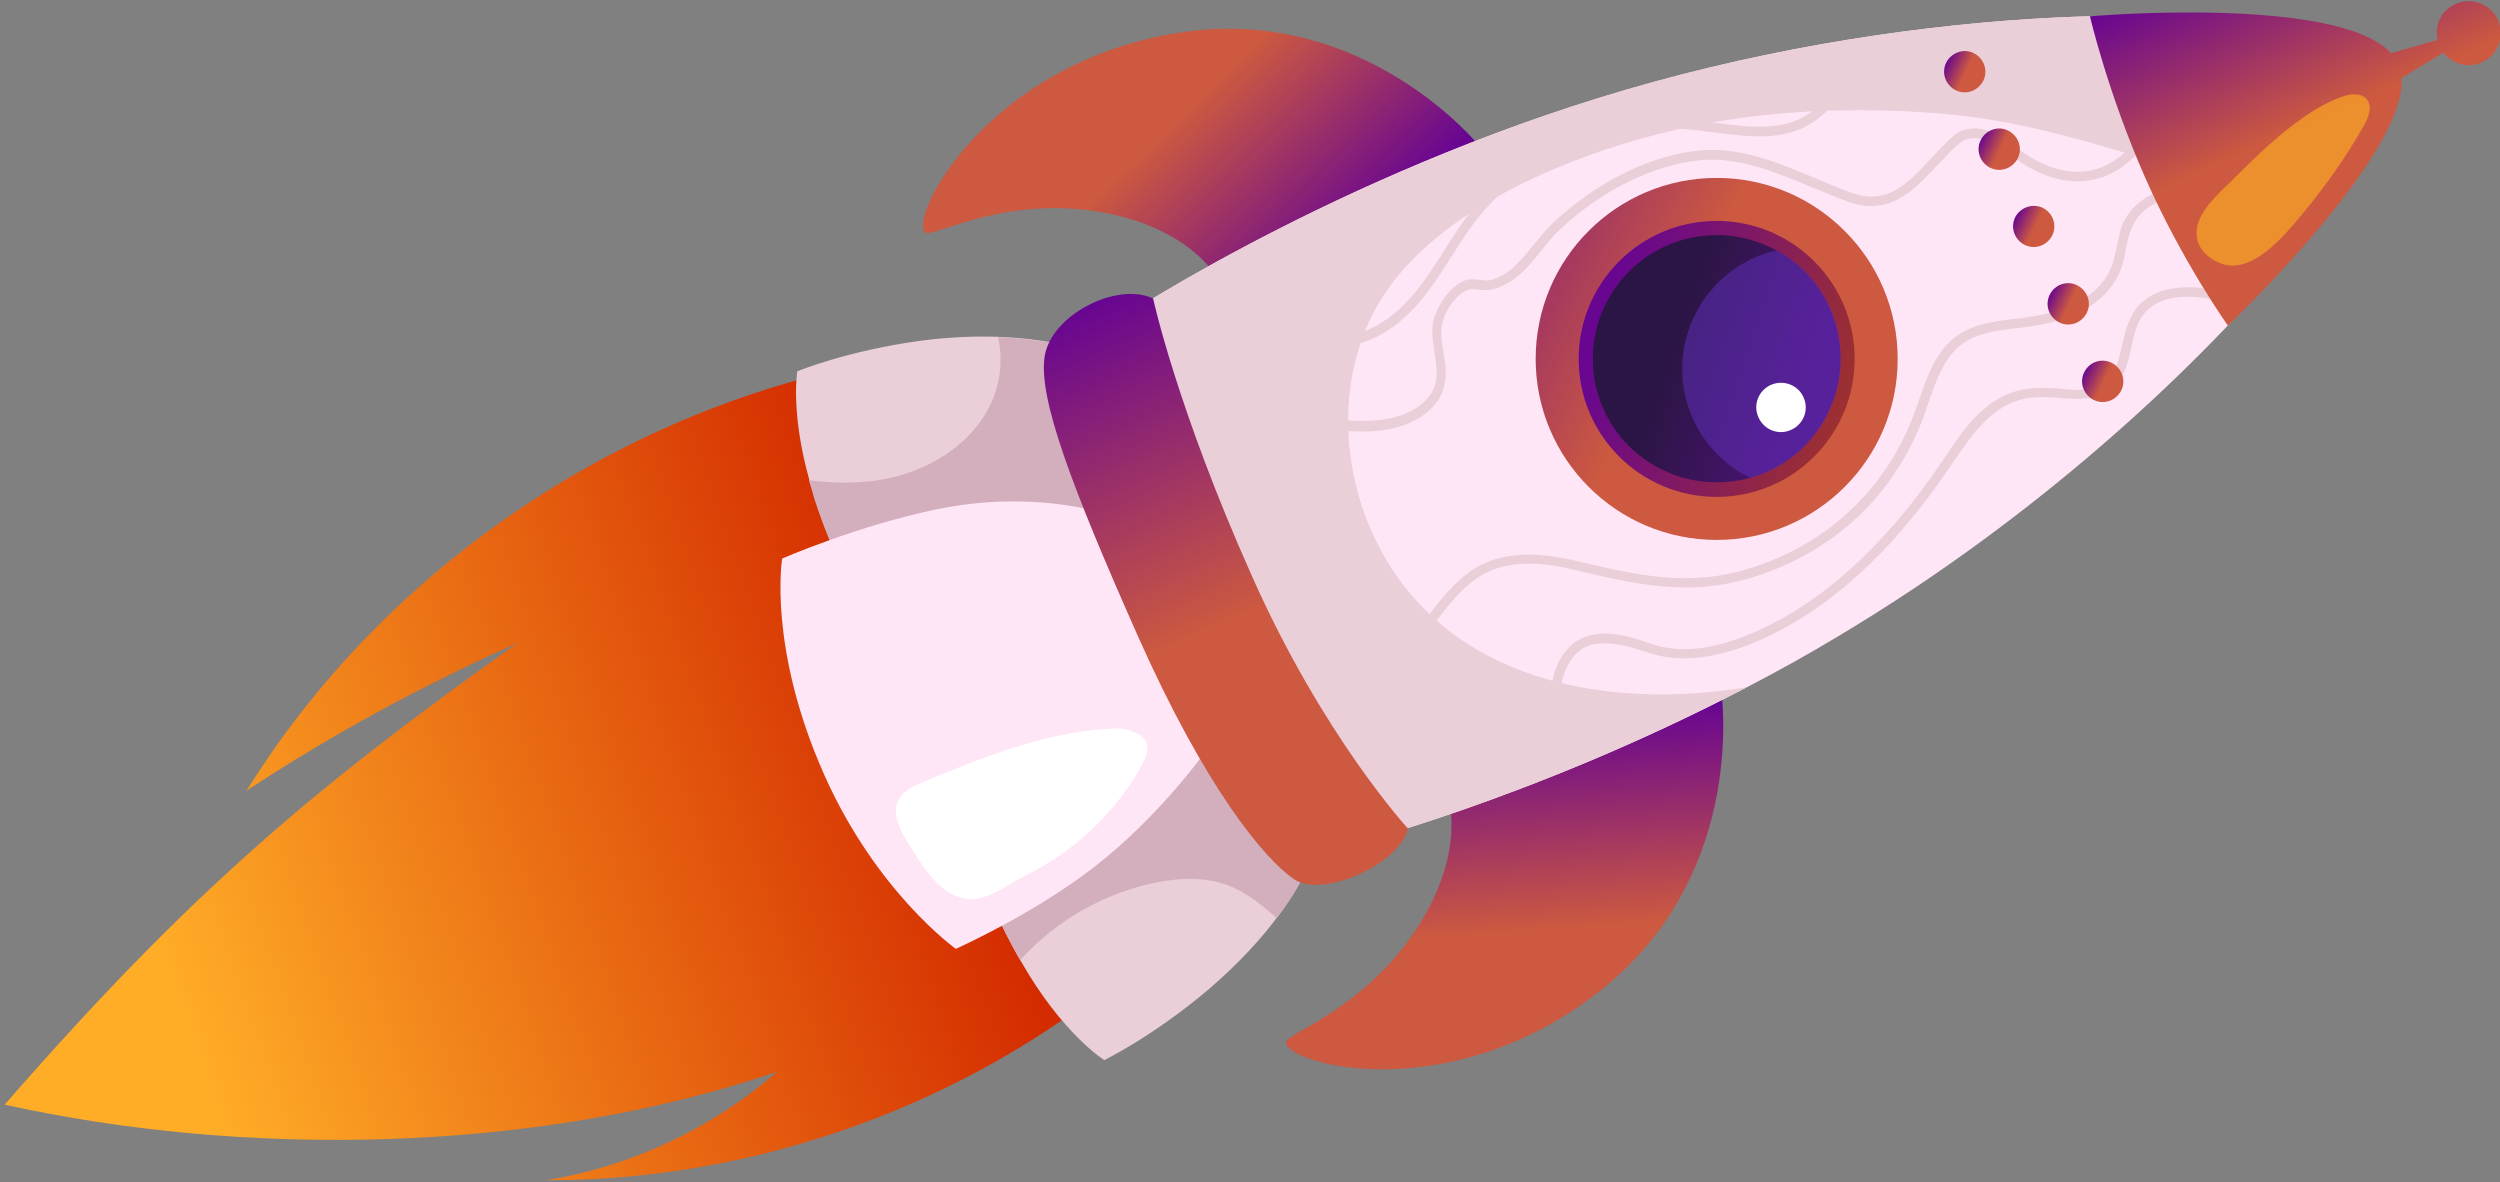 <?xml version="1.0" encoding="utf-8"?>
<!-- Generator: Adobe Illustrator 25.2.1, SVG Export Plug-In . SVG Version: 6.00 Build 0)  -->
<svg version="1.1" id="Ebene_1" xmlns="http://www.w3.org/2000/svg" xmlns:xlink="http://www.w3.org/1999/xlink" x="0px" y="0px"
	 viewBox="0 0 645 305" style="enable-background:new 0 0 645 305;" xml:space="preserve">
<rect x="0" y="0" width="645" height="305" fill="#808080" stroke="none"/>
<style type="text/css">
	.st0{fill:url(#SVGID_1_);}
	.st1{fill:#EACED8;}
	.st2{fill:#D3AFBE;}
	.st3{fill:#FFE6F7;}
	.st4{fill:url(#SVGID_2_);}
	.st5{fill:url(#SVGID_3_);}
	.st6{fill:url(#SVGID_4_);}
	.st7{fill:url(#SVGID_5_);}
	.st8{fill:url(#SVGID_6_);}
	.st9{opacity:0.45;fill:#6633CC;}
	.st10{fill:url(#SVGID_7_);}
	.st11{fill:url(#SVGID_8_);}
	.st12{fill:url(#SVGID_9_);}
	.st13{fill:url(#SVGID_10_);}
	.st14{fill:url(#SVGID_11_);}
	.st15{fill:url(#SVGID_12_);}
	.st16{fill:url(#SVGID_13_);}
	.st17{fill:#FFFFFF;}
	.st18{opacity:0.63;fill:#FFAF22;}
</style>
<g>
	
		<linearGradient id="SVGID_1_" gradientUnits="userSpaceOnUse" x1="1430.043" y1="920.719" x2="1409.59" y2="674.347" gradientTransform="matrix(-0.407 -0.913 -0.913 0.407 1431.333 1197.197)">
		<stop  offset="0.153" style="stop-color:#FFAC27"/>
		<stop  offset="1" style="stop-color:#D42C00"/>
	</linearGradient>
	<path class="st0" d="M141,304.5c21.9-3.6,42.8-13.4,59.5-28C137.4,298,62.3,298.5,1.2,285c47.6-54.6,79.8-81.8,132.3-119.1
		c-24.3,10.8-47.7,23.5-69.9,38.1c36.1-58,97.7-99.4,165-111.1c12.7,55.1,34.1,108.2,63.3,156.7C250.1,284.8,195.6,304.6,141,304.5z
		"/>
	<path class="st1" d="M307,181.4l-57.5,27.4c0,0-0.8,13.4,13.7,38.9c0.1,0.1,0.1,0.2,0.2,0.3c10.7,18.8,21.5,25.5,21.5,25.5
		s12.5-6,27.1-18.4c7.9-6.8,13.6-13.2,17.4-18.3c4.7-6.2,6.6-10.3,6.6-10.3L307,181.4z"/>
	<path class="st2" d="M307,181.4l-57.5,27.4c0,0-0.8,13.4,13.7,38.9c9.4-10.4,22.3-17.7,36.1-20.2c4.5-0.8,9.1-1.1,13.6-0.2
		c6.6,1.3,11.6,5.2,16.5,9.6c4.7-6.2,6.6-10.3,6.6-10.3L307,181.4z"/>
	<path class="st1" d="M205.7,95.8c0,0-1.8,10.5,3.1,28c0.5,1.6,1,3.3,1.5,5.1c9.3,28.1,19.9,36.5,19.9,36.5l58.9-24.5l-14.2-51.7
		c0,0-6.3-1.9-17.3-2.3c-5.5-0.2-12.3,0-20,1C218.4,90.5,205.7,95.8,205.7,95.8z"/>
	<path class="st2" d="M254.1,107c-5.6,9.1-15.8,14.8-26.4,16.7c-6.3,1.1-12.6,1-19,0.2c0.5,1.6,1,3.3,1.5,5.1
		c9.3,28.1,19.9,36.5,19.9,36.5l58.9-24.5l-14.2-51.7c0,0-6.3-1.9-17.3-2.3C259,93.7,257.9,100.8,254.1,107z"/>
	<path class="st3" d="M312.7,191.5c0,0-10.5,15.7-27.3,29.7c-16.3,13.6-38.8,23.6-38.8,23.6s-20.4-14.5-33.9-44.8
		c-14.7-33-10.9-55.9-10.9-55.9s19.5-8.5,39.9-12.7c25.2-5.2,43.5,1.2,43.5,1.2L312.7,191.5z"/>
	
		<linearGradient id="SVGID_2_" gradientUnits="userSpaceOnUse" x1="1565.455" y1="578.445" x2="1470.629" y2="543.962" gradientTransform="matrix(-0.407 -0.913 -0.913 0.407 1431.333 1197.197)">
		<stop  offset="0.456" style="stop-color:#CC5940"/>
		<stop  offset="1" style="stop-color:#680691"/>
	</linearGradient>
	<path class="st4" d="M381.7,37.7c0,0-29.8-37-77.9-29.2c-49.3,7.9-69.5,47.8-65.1,51.5c1.7,1.4,17.7-8.1,39.8-6
		c26.2,2.5,34.7,16.5,34.7,16.5L381.7,37.7z"/>
	
		<linearGradient id="SVGID_3_" gradientUnits="userSpaceOnUse" x1="1886.146" y1="578.764" x2="1791.323" y2="544.283" gradientTransform="matrix(0.407 0.913 -0.913 0.407 153.436 -1671.33)">
		<stop  offset="0.456" style="stop-color:#CC5940"/>
		<stop  offset="1" style="stop-color:#680691"/>
	</linearGradient>
	<path class="st5" d="M444,177.5c0,0,7.5,46.9-30.4,77.5c-38.8,31.3-82,19.7-81.8,13.9c0.1-2.2,17.8-7.8,31.1-25.6
		c15.7-21.1,10.9-36.8,10.9-36.8L444,177.5z"/>
	<path class="st3" d="M285.5,84.5l59.9,134.3c0,0,48.8-12,105.3-41.5c7.7-4,15.5-8.3,23.3-13c54.3-32.3,97.9-74,122.4-105.1
		c16-20.3,23.8-36,21.3-41.7l-0.4-0.8c-0.7-1.7-2.7-3.3-5.8-4.7c-2.6-1.2-6-2.3-10-3.3c-32.9-8-111-7.7-189.4,16.7
		C339.1,48.1,285.5,84.5,285.5,84.5z"/>
	<path class="st1" d="M285.5,84.5l59.9,134.3c0,0,48.8-12,105.3-41.5c-36.5,6-77.5-1.6-95.4-37.2c-10.2-20.2-10.5-46.3,2.4-65
		c13.9-20.1,42.1-32.6,64.9-39.1c25.3-7.3,52.1-8.8,78.2-6.7c23.4,1.9,45,9.5,67.2,16.1c10.1,3,20.4,6.8,28.3,13.8
		c16-20.3,23.8-36,21.3-41.7l-0.4-0.8c-0.7-1.7-2.7-3.3-5.8-4.7c-0.9,0.6-1.7,1.4-2.2,2.4c-2.8-1.6-5.4-3.6-7.8-5.7
		c-32.9-8-111-7.7-189.4,16.7C339.1,48.1,285.5,84.5,285.5,84.5z"/>
	<g>
		<path class="st1" d="M342.7,213.2c7-0.4,15.3-5.8,16.5-13.3c0.1-0.8,0.2-1.7,0.3-2.5c0.3-2.7,0.6-5.3,2-7.3
			c2.4-3.4,7.5-3.9,11.1-3.2c2.2,0.4,4.4,1.2,6.7,1.9c2,0.7,4.2,1.4,6.3,1.9c5.8,1.2,10.9-0.1,13.7-3.5c2.1-2.5,2.7-5.7,3.2-8.8
			c0.3-2,0.7-3.8,1.4-5.5c3.6-8.6,10.9-8.1,21.4-4.5c7.7,2.6,16.9,1.7,27.5-2.7c18.3-7.7,35.2-22.9,50.2-45.1l0.6-0.9
			c4.8-7,9.7-14.3,17.4-16.5c3.2-0.9,6.6-0.8,9.5-0.6l0.9,0.1c4.4,0.3,9.4,0.7,13.1-2.1c3.5-2.7,4.5-6.9,5.4-11
			c0.7-3.3,1.4-6.4,3.3-8.7c2-2.5,5.4-4,9.5-4.3c3.2-0.2,6.4,0.3,9.6,0.7c0.6,0.1,1.2,0.2,1.8,0.3l0.3-2.4c-0.6-0.1-1.2-0.2-1.8-0.3
			c-3.3-0.5-6.7-1-10.1-0.7c-4.8,0.3-8.8,2.2-11.2,5.2c-2.2,2.8-3,6.3-3.8,9.7c-0.9,3.9-1.7,7.5-4.5,9.6c-3,2.3-7.3,2-11.5,1.6
			l-0.9-0.1c-3.1-0.2-6.8-0.3-10.4,0.7c-8.6,2.4-14,10.4-18.7,17.5l-0.6,0.9c-14.8,21.8-31.3,36.7-49.2,44.2
			c-9.9,4.2-18.6,5.1-25.7,2.6c-6.7-2.3-19.2-6.6-24.4,5.9c-0.8,2-1.2,4-1.5,6.1c-0.5,2.9-0.9,5.6-2.6,7.6
			c-2.7,3.2-7.6,3.4-11.4,2.6c-2-0.4-4.1-1.1-6-1.8c-2.3-0.8-4.6-1.6-7-2c-4.5-0.8-10.4-0.2-13.5,4.2c-1.8,2.5-2.1,5.5-2.4,8.5
			c-0.1,0.8-0.2,1.6-0.3,2.4c-0.9,6.2-8.2,10.9-14.2,11.2L342.7,213.2z"/>
	</g>
	<g>
		<path class="st1" d="M320.9,168.4c10.7,8.1,28.4,8.9,39.4,1.9c4.5-2.8,7.8-7,11-11.1c3.5-4.4,6.9-8.6,11.5-11.1
			c5.7-3.1,13.2-3.5,22.9-1.2l1.2,0.3c15.4,3.6,28.7,6.7,44.8,1.9c21.2-6.4,37-21.2,44.6-41.6c0.4-1.1,0.8-2.3,1.2-3.5
			c2.1-6,4.2-12.1,9.1-15.5c3.7-2.6,8.6-3.2,13.3-3.8l1.1-0.1c4.9-0.6,10.2-1.5,15-3.8c5.4-2.5,9.3-6.5,11.1-11.1
			c0.7-1.8,1.1-3.7,1.4-5.5c0.4-2,0.8-3.9,1.6-5.7c2.4-5.4,8.9-8.5,14.6-7l0.6-2.4c-6.8-1.8-14.6,2-17.5,8.4c-0.9,2-1.3,4.2-1.7,6.2
			c-0.4,1.8-0.7,3.5-1.3,5.1c-1.6,4-5.1,7.5-9.9,9.8c-4.5,2.1-9.5,3-14.3,3.6l-1.1,0.1c-5,0.6-10.2,1.3-14.4,4.2
			c-5.6,3.9-7.8,10.4-10,16.7c-0.4,1.2-0.8,2.3-1.2,3.4c-7.3,19.7-22.6,34-43,40.2c-15.4,4.7-28.4,1.6-43.5-1.9l-1.2-0.3
			c-10.3-2.4-18.4-1.9-24.6,1.4c-5.1,2.8-8.8,7.3-12.3,11.8c-3.1,3.9-6.3,7.9-10.4,10.5c-10.1,6.4-26.9,5.6-36.7-1.8L320.9,168.4z"
			/>
	</g>
	<g>
		<path class="st1" d="M295.1,130l2.3-0.7c-3.3-10.2-1-22,5.8-30.7c6.2-7.9,15.2-12.1,24.7-11.5c2.5,0.1,5,0.6,7.5,1.1
			c3.9,0.7,8,1.5,12.1,1c9-1,15.8-7.5,20-12.8c2.5-3.2,4.8-6.7,6.9-10.1c2-3.1,4-6.3,6.3-9.3c12.4-16.1,33.6-25.4,53.9-23.7
			c2.3,0.2,4.7,0.5,7.1,0.8c9.1,1.2,18.5,2.5,26.1-2.6c1.8-1.2,3.4-2.7,5-4.2c1.2-1.1,2.3-2.2,3.5-3.1c5.1-3.9,12-5.4,18.6-3.9
			c3.3,0.7,6.1,2.4,9,4.2c2.8,1.7,5.6,3.4,9,4.4c13.9,4,29.8-1.2,38.8-12.6l-1.9-1.5c-8.3,10.6-23.2,15.4-36.2,11.7
			c-3.1-0.9-5.7-2.5-8.4-4.1c-3-1.8-6-3.7-9.7-4.5c-7.3-1.6-15,0-20.6,4.3c-1.3,1-2.5,2.2-3.7,3.3c-1.5,1.5-3,2.8-4.6,3.9
			c-6.9,4.6-15.8,3.4-24.5,2.2c-2.4-0.3-4.8-0.6-7.2-0.9c-21.1-1.8-43.1,7.9-56,24.6c-2.3,3-4.4,6.3-6.4,9.5
			c-2.1,3.3-4.3,6.8-6.8,9.9c-3.9,4.9-10.3,11-18.4,11.9c-3.8,0.4-7.5-0.3-11.4-1c-2.5-0.5-5.2-1-7.8-1.1
			c-10.4-0.6-20.1,3.9-26.8,12.5C294,106.3,291.6,119,295.1,130z"/>
	</g>
	<g>
		<path class="st1" d="M306.1,125l2.4-0.2c-0.2-3.4,0.9-6.3,3.3-8.7c5.1-5.1,15.3-6.7,22.5-6.2c2,0.2,4,0.4,6,0.6
			c7.9,0.9,16,1.8,23.4-1.4c4.1-1.8,7.1-4.6,8.4-7.9c1.4-3.6,0.9-7,0.3-10.4c-0.4-2.4-0.8-4.7-0.4-6.9c0.6-3.5,3.8-8.3,7-9.2
			c0.6-0.2,1.5-0.1,2.4,0c1.1,0.1,2.3,0.3,3.5,0c3.1-0.7,5.6-2.5,7.1-3.8c2.2-1.9,4-4.2,5.7-6.3c1.7-2.1,3.3-4.1,5.2-5.8
			c11-10.1,24.1-16.4,36.1-17.5c9.7-0.8,19.1,3.1,28.2,6.9c3.2,1.3,6.5,2.7,9.8,3.9c10.5,3.7,16.8-3,22.8-9.4
			c1.8-1.9,3.6-3.9,5.6-5.6c4.2-3.7,10.4,0.7,12.2,2.1c7.9,6.2,15.2,8.6,22.2,7.2c10.5-2,16.7-12.2,21.8-22.9l-2.2-1.1
			c-4.9,10.1-10.7,19.8-20.1,21.6c-6.3,1.2-12.9-1-20.2-6.8c-5.8-4.6-11.5-5.3-15.3-2c-2,1.8-3.9,3.8-5.7,5.8
			c-6,6.4-11.2,12-20.2,8.8c-3.2-1.1-6.5-2.5-9.7-3.9c-9.4-3.9-19.1-8-29.4-7.1c-12.5,1.1-26.1,7.7-37.5,18.1
			c-2.1,1.9-3.8,4-5.5,6.1c-1.8,2.2-3.4,4.2-5.4,6c-1.9,1.7-4,2.8-6,3.3c-0.7,0.2-1.7,0-2.6-0.1c-1.2-0.1-2.3-0.3-3.4,0
			c-4.2,1.3-7.9,6.9-8.7,11.1c-0.4,2.6,0,5.2,0.4,7.7c0.5,3.1,1,6.1-0.1,9c-1.5,3.7-5.1,5.7-7.1,6.6c-6.8,2.9-14.6,2-22.1,1.2
			c-2-0.2-4.1-0.5-6.1-0.6c-7.8-0.6-18.8,1.3-24.4,6.8C307.2,117.2,305.9,120.8,306.1,125z"/>
	</g>
	
		<linearGradient id="SVGID_4_" gradientUnits="userSpaceOnUse" x1="1367.949" y1="417.484" x2="1486.411" y2="515.238" gradientTransform="matrix(-0.407 -0.913 -0.913 0.407 1431.333 1197.197)">
		<stop  offset="0.456" style="stop-color:#CC5940"/>
		<stop  offset="1" style="stop-color:#680691"/>
	</linearGradient>
	<circle class="st6" cx="442.9" cy="92.6" r="46.7"/>
	
		<linearGradient id="SVGID_5_" gradientUnits="userSpaceOnUse" x1="1351.554" y1="386.838" x2="1432.662" y2="477.027" gradientTransform="matrix(-0.407 -0.913 -0.913 0.407 1431.333 1197.197)">
		<stop  offset="0.456" style="stop-color:#9C2F31"/>
		<stop  offset="1" style="stop-color:#680691"/>
	</linearGradient>
	<circle class="st7" cx="442.9" cy="92.6" r="35.6"/>
	
		<linearGradient id="SVGID_6_" gradientUnits="userSpaceOnUse" x1="1430.405" y1="473.693" x2="1395.079" y2="435.931" gradientTransform="matrix(-0.407 -0.913 -0.913 0.407 1431.333 1197.197)">
		<stop  offset="0.287" style="stop-color:#2B1544"/>
		<stop  offset="1" style="stop-color:#4B1372"/>
	</linearGradient>
	<path class="st8" d="M416.1,75.2c-9.6,14.8-5.4,34.6,9.4,44.1c8,5.2,17.5,6.3,26,4c7.2-2,13.8-6.6,18.2-13.4
		c9.6-14.8,5.4-34.6-9.4-44.1c-0.7-0.4-1.3-0.8-2-1.2C443.7,56.6,425.3,61.1,416.1,75.2z"/>
	<path class="st9" d="M452.6,66.5c-15.8,7.1-22.9,25.6-15.9,41.4c3.1,7,8.5,12.3,14.9,15.4c7.2-2,13.8-6.6,18.2-13.4
		c9.6-14.8,5.4-34.6-9.4-44.1c-0.7-0.4-1.3-0.8-2-1.2C456.3,65,454.4,65.7,452.6,66.5z"/>
	
		<linearGradient id="SVGID_7_" gradientUnits="userSpaceOnUse" x1="1327.356" y1="597.033" x2="1489.912" y2="597.033" gradientTransform="matrix(-0.407 -0.913 -0.913 0.407 1431.333 1197.197)">
		<stop  offset="0.456" style="stop-color:#CC5940"/>
		<stop  offset="1" style="stop-color:#680691"/>
	</linearGradient>
	<path class="st10" d="M363.2,213.7c-1.4,8.6-21.7,18.4-29.4,13.1c-7.7-5.3-22.9-23.6-40.5-63.3c-16.8-37.9-25.4-60.7-23.8-71.4
		C271,81.4,288,72.6,297.5,77c0,0,6.1,28.2,25.4,71.4C341.3,189.9,363.2,213.7,363.2,213.7z"/>
	
		<linearGradient id="SVGID_8_" gradientUnits="userSpaceOnUse" x1="1365.419" y1="283.41" x2="1452.844" y2="283.41" gradientTransform="matrix(-0.407 -0.913 -0.913 0.407 1431.333 1197.197)">
		<stop  offset="0.456" style="stop-color:#CC5940"/>
		<stop  offset="1" style="stop-color:#680691"/>
	</linearGradient>
	<path class="st11" d="M616.9,13.7l12-3.4c-0.9-3.8,1-7.7,4.7-9.3c4.1-1.8,9,0,10.9,4.2c1.8,4.1,0,9-4.2,10.9
		c-3.5,1.6-7.6,0.4-9.9-2.5l-10.8,6.5C621,40.1,574.8,84,574.8,84s-11.8-16.5-21.4-38.3c-9.6-21.8-14.2-41.5-14.2-41.5
		S603-1.3,616.9,13.7z"/>
	
		<linearGradient id="SVGID_9_" gradientUnits="userSpaceOnUse" x1="1600.235" y1="245.985" x2="1610.881" y2="245.985" gradientTransform="matrix(-0.903 -0.43 -0.43 0.903 2097.546 567.378)">
		<stop  offset="0.456" style="stop-color:#CC5940"/>
		<stop  offset="1" style="stop-color:#680691"/>
	</linearGradient>
	<path class="st12" d="M537.7,96.1c-1.3,2.7-0.1,5.8,2.5,7.1c2.7,1.3,5.8,0.1,7.1-2.5c1.3-2.7,0.1-5.8-2.5-7.1
		C542.1,92.3,539,93.4,537.7,96.1z"/>
	
		<linearGradient id="SVGID_10_" gradientUnits="userSpaceOnUse" x1="1616.854" y1="231.797" x2="1627.5" y2="231.797" gradientTransform="matrix(-0.903 -0.43 -0.43 0.903 2097.546 567.378)">
		<stop  offset="0.456" style="stop-color:#CC5940"/>
		<stop  offset="1" style="stop-color:#680691"/>
	</linearGradient>
	<path class="st13" d="M528.8,76.1c-1.3,2.7-0.1,5.8,2.5,7.1c2.7,1.3,5.8,0.1,7.1-2.5c1.3-2.7,0.1-5.8-2.5-7.1
		C533.3,72.3,530.1,73.4,528.8,76.1z"/>
	
		<linearGradient id="SVGID_11_" gradientUnits="userSpaceOnUse" x1="1633.473" y1="217.609" x2="1644.119" y2="217.609" gradientTransform="matrix(-0.903 -0.43 -0.43 0.903 2097.546 567.378)">
		<stop  offset="0.456" style="stop-color:#CC5940"/>
		<stop  offset="1" style="stop-color:#680691"/>
	</linearGradient>
	<path class="st14" d="M519.9,56.1c-1.3,2.7-0.1,5.8,2.5,7.1c2.7,1.3,5.8,0.1,7.1-2.5c1.3-2.7,0.1-5.8-2.5-7.1
		C524.4,52.4,521.2,53.5,519.9,56.1z"/>
	
		<linearGradient id="SVGID_12_" gradientUnits="userSpaceOnUse" x1="1650.092" y1="203.421" x2="1660.738" y2="203.421" gradientTransform="matrix(-0.903 -0.43 -0.43 0.903 2097.546 567.378)">
		<stop  offset="0.456" style="stop-color:#CC5940"/>
		<stop  offset="1" style="stop-color:#680691"/>
	</linearGradient>
	<path class="st15" d="M511,36.2c-1.3,2.7-0.1,5.8,2.5,7.1c2.7,1.3,5.8,0.1,7.1-2.5c1.3-2.7,0.1-5.8-2.5-7.1
		C515.5,32.4,512.3,33.5,511,36.2z"/>
	
		<linearGradient id="SVGID_13_" gradientUnits="userSpaceOnUse" x1="1666.712" y1="189.232" x2="1677.358" y2="189.232" gradientTransform="matrix(-0.903 -0.43 -0.43 0.903 2097.546 567.378)">
		<stop  offset="0.456" style="stop-color:#CC5940"/>
		<stop  offset="1" style="stop-color:#680691"/>
	</linearGradient>
	<path class="st16" d="M502.1,16.2c-1.3,2.7-0.1,5.8,2.5,7.1c2.7,1.3,5.8,0.1,7.1-2.5c1.3-2.7,0.1-5.8-2.5-7.1
		C506.6,12.4,503.4,13.6,502.1,16.2z"/>
	<path class="st17" d="M249.6,231.9c-6-0.5-10.5-6.7-13.4-11.4c-2.5-4-7.6-10.7-3.6-15.3c1.6-1.8,3.8-2.7,6-3.6
		c14.9-6.2,30.2-12.3,46.3-13.5c2.3-0.2,4.8-0.3,7,0.5c6.3,2.1,4.1,6.5,1.5,10.9c-6.8,11.3-16.9,20.5-28.7,26.3c-4.3,2.1-9,6-14,6.2
		C250.3,231.9,250,231.9,249.6,231.9z"/>
	<path class="st17" d="M456.9,99.3c-3.2,1.4-4.7,5.2-3.2,8.4c1.4,3.2,5.2,4.7,8.4,3.2c3.2-1.4,4.7-5.2,3.2-8.4
		C463.9,99.3,460.1,97.9,456.9,99.3z"/>
	<path class="st18" d="M577.7,44.7c4.7-4.7,9.6-9.3,14.9-13.2c3.6-2.7,7.5-5.1,11.8-6.6c2.1-0.7,4.8-1,6.2,0.7
		c1.6,1.9,0.5,4.7-0.7,6.8c-5.1,9-11.2,17.4-17.9,25.2c-4.2,4.9-11.9,13.3-19.2,10.3c-5.4-2.2-7.7-6.8-4.9-12.2
		c1.3-2.5,3.3-4.6,5.3-6.6C574.7,47.7,576.2,46.2,577.7,44.7z"/>
</g>
</svg>
